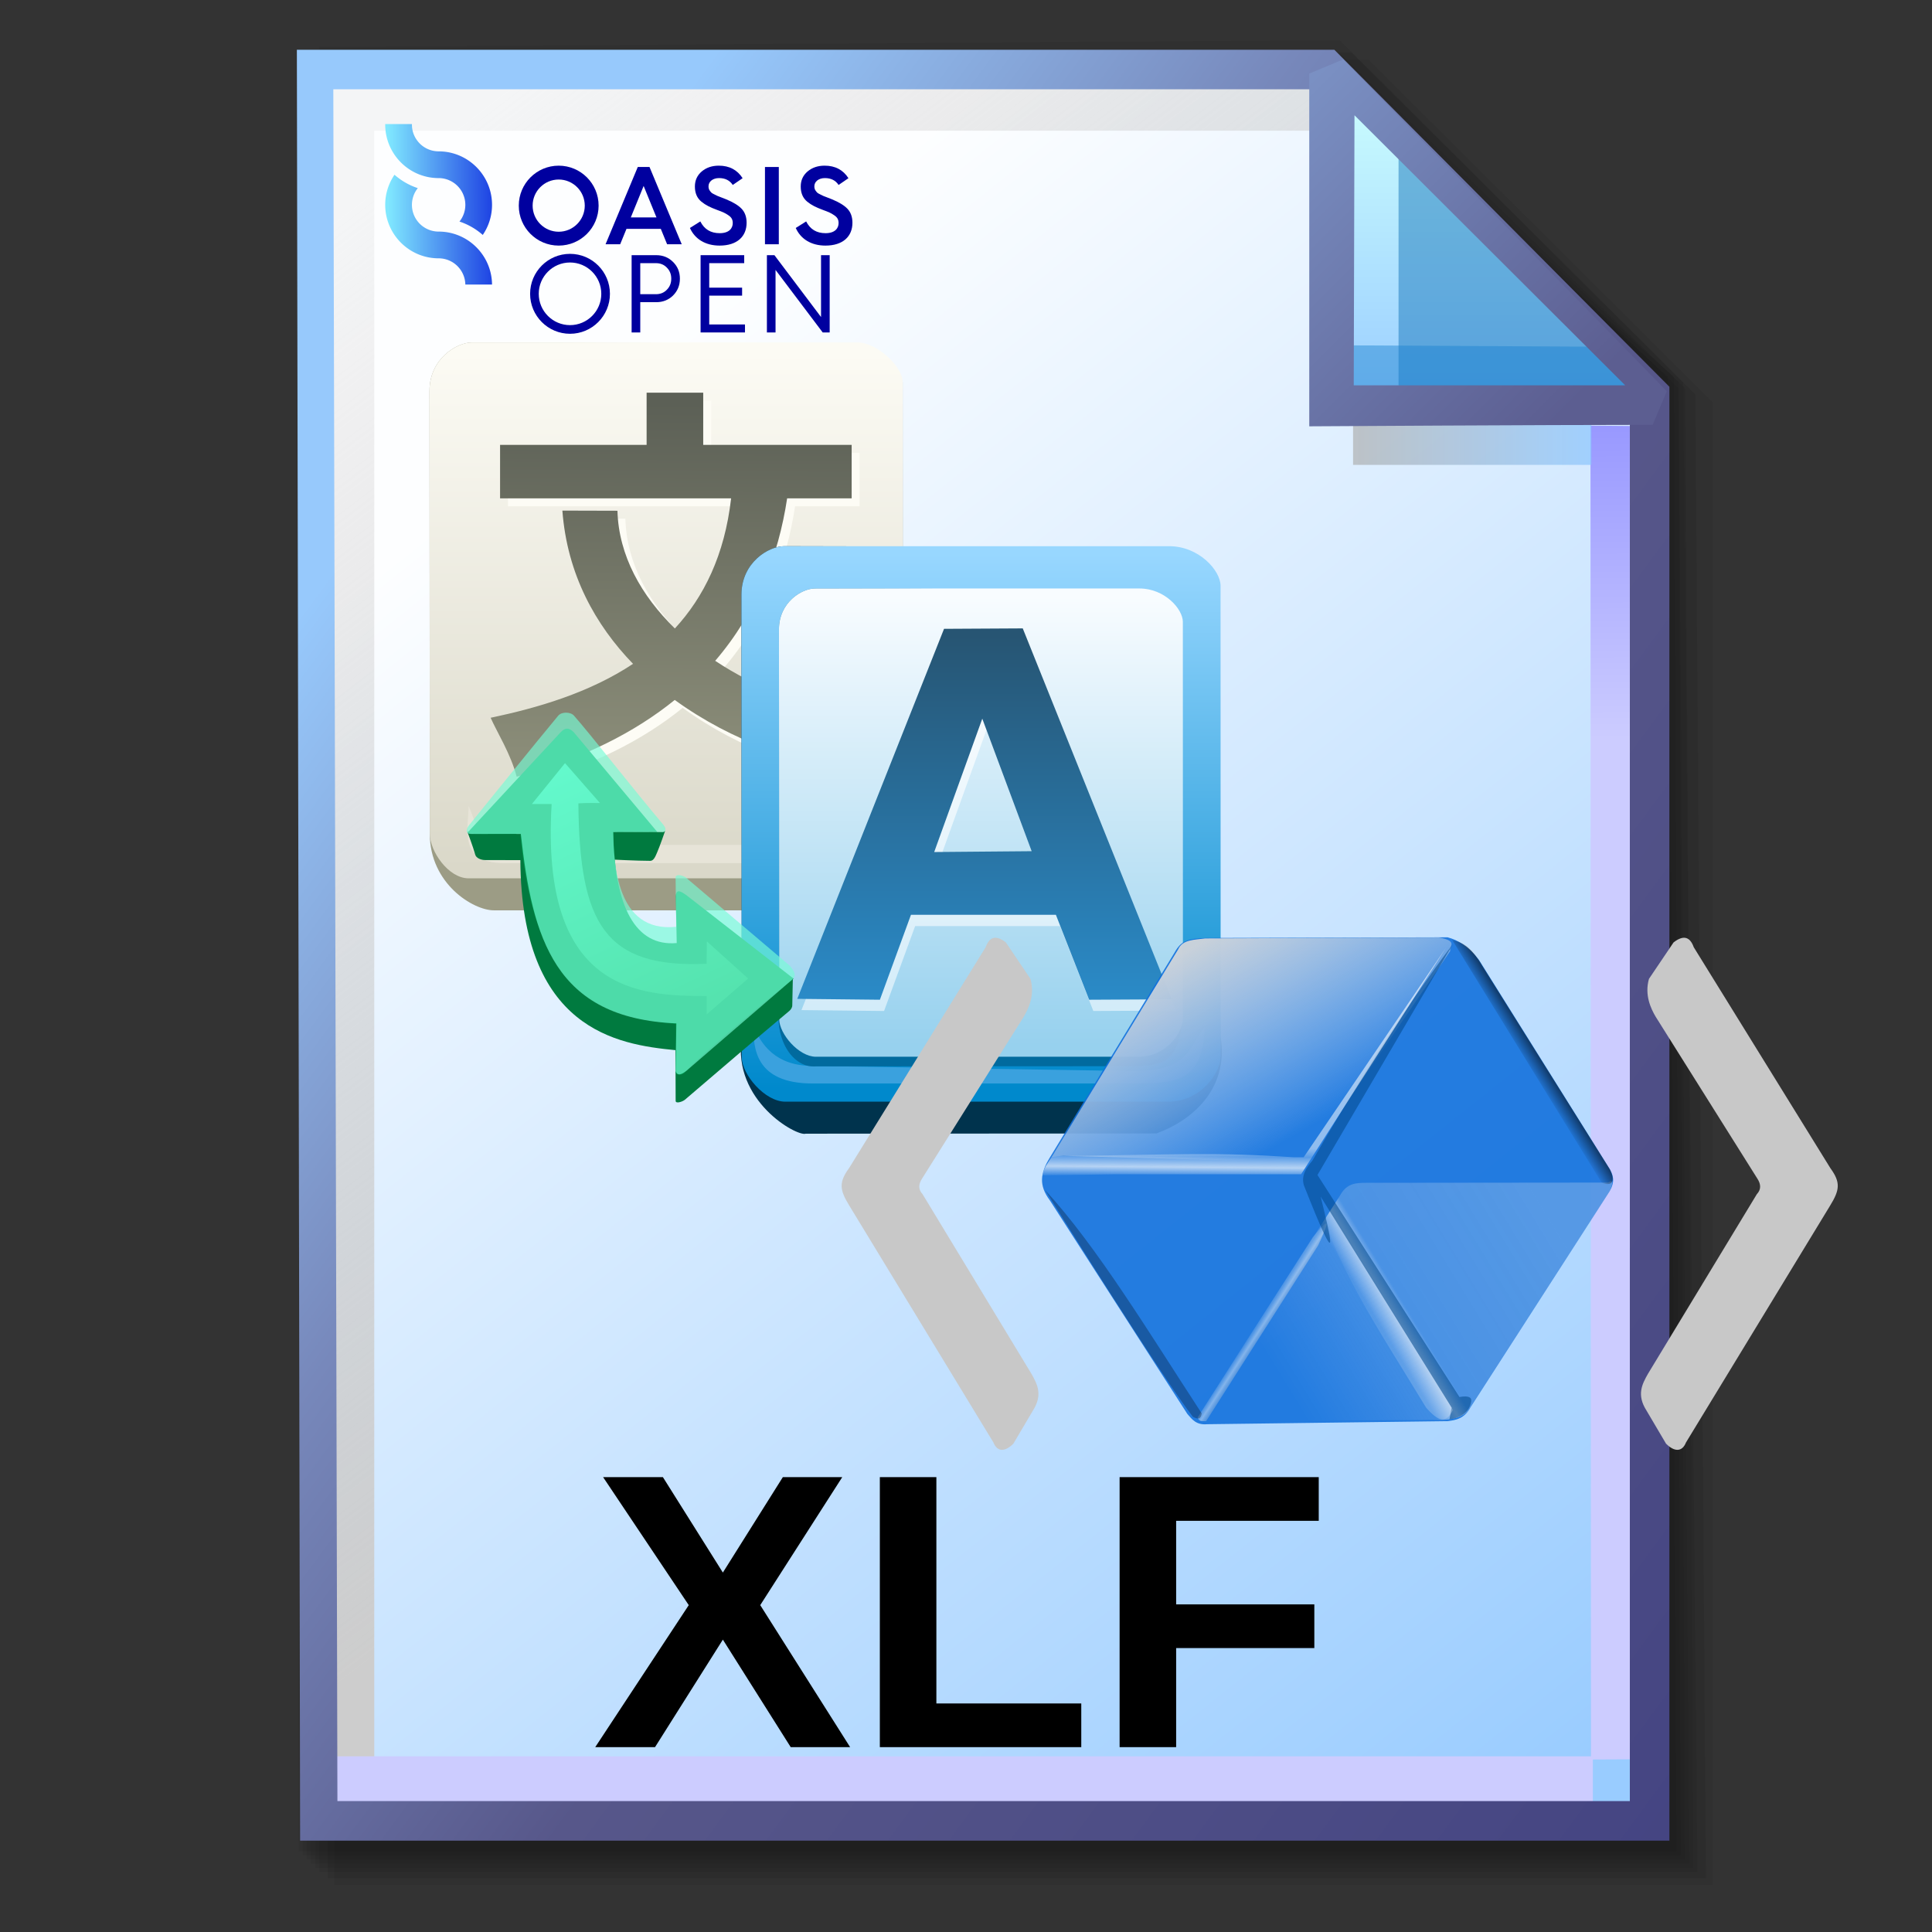 <?xml version="1.0" encoding="UTF-8" standalone="no"?>
<!-- Created with Inkscape (http://www.inkscape.org/) -->

<svg
   width="256mm"
   height="256mm"
   viewBox="0 0 256 256"
   version="1.1"
   id="svg1"
   inkscape:version="1.3.2 (091e20ef0f, 2023-11-25)"
   xml:space="preserve"
   sodipodi:docname="application-x-xliff.svg"
   xmlns:inkscape="http://www.inkscape.org/namespaces/inkscape"
   xmlns:sodipodi="http://sodipodi.sourceforge.net/DTD/sodipodi-0.dtd"
   xmlns:xlink="http://www.w3.org/1999/xlink"
   xmlns="http://www.w3.org/2000/svg"
   xmlns:svg="http://www.w3.org/2000/svg"
   xmlns:rdf="http://www.w3.org/1999/02/22-rdf-syntax-ns#"
   xmlns:cc="http://creativecommons.org/ns#"
   xmlns:dc="http://purl.org/dc/elements/1.1/"><rect x="0" y="0" width="256" height="256" fill="#333333" stroke="none"/><defs
     id="defs1"><linearGradient
       id="linearGradient26"
       inkscape:collect="always"><stop
         style="stop-color:#7b91c4;stop-opacity:1;"
         offset="0"
         id="stop26" /><stop
         style="stop-color:#5c5e91;stop-opacity:1"
         offset="1"
         id="stop27" /></linearGradient><linearGradient
       id="linearGradient24"
       inkscape:collect="always"><stop
         style="stop-color:#c7fafe;stop-opacity:1;"
         offset="0"
         id="stop24" /><stop
         style="stop-color:#9acdff;stop-opacity:1"
         offset="1"
         id="stop25" /></linearGradient><linearGradient
       id="linearGradient22"
       inkscape:collect="always"><stop
         style="stop-color:#adaeae;stop-opacity:0.825;"
         offset="0"
         id="stop22" /><stop
         style="stop-color:#8ac5fe;stop-opacity:0.836;"
         offset="1"
         id="stop23" /></linearGradient><linearGradient
       id="linearGradient18"
       inkscape:collect="always"><stop
         style="stop-color:#9797ff;stop-opacity:1;"
         offset="0"
         id="stop18" /><stop
         style="stop-color:#ccccff;stop-opacity:1;"
         offset="0.3"
         id="stop20" /><stop
         style="stop-color:#ccccff;stop-opacity:1;"
         offset="1"
         id="stop19" /></linearGradient><linearGradient
       id="linearGradient16"
       inkscape:collect="always"><stop
         style="stop-color:#cdcdcd;stop-opacity:0.175;"
         offset="0"
         id="stop16" /><stop
         style="stop-color:#cdcdcd;stop-opacity:1;"
         offset="1"
         id="stop17" /></linearGradient><linearGradient
       id="linearGradient12"
       inkscape:collect="always"><stop
         style="stop-color:#fdfeff;stop-opacity:1;"
         offset="0"
         id="stop13" /><stop
         style="stop-color:#99ccff;stop-opacity:1;"
         offset="1"
         id="stop14" /></linearGradient><linearGradient
       id="linearGradient9"
       inkscape:collect="always"><stop
         style="stop-color:#97c9fc;stop-opacity:1;"
         offset="0"
         id="stop9" /><stop
         style="stop-color:#7788bb;stop-opacity:1"
         offset="0.25"
         id="stop12" /><stop
         style="stop-color:#57578a;stop-opacity:1"
         offset="0.5"
         id="stop11" /><stop
         style="stop-color:#444482;stop-opacity:1;"
         offset="1"
         id="stop10" /></linearGradient><linearGradient
       inkscape:collect="always"
       xlink:href="#linearGradient9"
       id="linearGradient10"
       x1="31.622"
       y1="100.24"
       x2="221.195"
       y2="240.29"
       gradientUnits="userSpaceOnUse" /><linearGradient
       inkscape:collect="always"
       xlink:href="#linearGradient12"
       id="linearGradient14"
       x1="73.583"
       y1="62.021"
       x2="207.03"
       y2="229.599"
       gradientUnits="userSpaceOnUse" /><linearGradient
       inkscape:collect="always"
       xlink:href="#linearGradient16"
       id="linearGradient17"
       x1="57.531"
       y1="26.421"
       x2="147.132"
       y2="144.341"
       gradientUnits="userSpaceOnUse" /><linearGradient
       inkscape:collect="always"
       xlink:href="#linearGradient18"
       id="linearGradient19"
       x1="209.825"
       y1="58.536"
       x2="210.583"
       y2="194.577"
       gradientUnits="userSpaceOnUse" /><linearGradient
       inkscape:collect="always"
       xlink:href="#linearGradient22"
       id="linearGradient23"
       x1="177.192"
       y1="58.991"
       x2="207.32"
       y2="58.991"
       gradientUnits="userSpaceOnUse" /><linearGradient
       inkscape:collect="always"
       xlink:href="#linearGradient24"
       id="linearGradient25"
       x1="176.32"
       y1="20.127"
       x2="176.32"
       y2="56.696"
       gradientUnits="userSpaceOnUse" /><linearGradient
       inkscape:collect="always"
       xlink:href="#linearGradient26"
       id="linearGradient27"
       x1="172.597"
       y1="13.512"
       x2="210.544"
       y2="51.286"
       gradientUnits="userSpaceOnUse" /><linearGradient
       id="b"
       x1="1.058"
       x2="36.68"
       y1="36.454"
       y2="36.244"
       gradientTransform="matrix(2.066,0,0,2.123,10,11.37)"
       gradientUnits="userSpaceOnUse"><stop
         stop-color="#80E8FF"
         offset="0"
         id="stop1" /><stop
         stop-color="#2148E4"
         offset="1"
         id="stop2-7" /></linearGradient><linearGradient
       inkscape:collect="always"
       xlink:href="#linearGradient2-2"
       id="linearGradient3-3"
       x1="131.63"
       y1="26.433"
       x2="131.63"
       y2="95.456"
       gradientUnits="userSpaceOnUse" /><linearGradient
       id="linearGradient2-2"
       inkscape:collect="always"><stop
         style="stop-color:#fcfbf4;stop-opacity:1;"
         offset="0"
         id="stop2-9" /><stop
         style="stop-color:#dad8c9;stop-opacity:1;"
         offset="1"
         id="stop3-6" /></linearGradient><linearGradient
       inkscape:collect="always"
       xlink:href="#linearGradient5"
       id="linearGradient6"
       x1="133.734"
       y1="33.291"
       x2="133.399"
       y2="79.829"
       gradientUnits="userSpaceOnUse" /><linearGradient
       id="linearGradient5"
       inkscape:collect="always"><stop
         style="stop-color:#5c6056;stop-opacity:1;"
         offset="0"
         id="stop5" /><stop
         style="stop-color:#8a8c78;stop-opacity:1;"
         offset="1"
         id="stop6" /></linearGradient><linearGradient
       inkscape:collect="always"
       xlink:href="#linearGradient8-2"
       id="linearGradient9-5"
       x1="132.785"
       y1="97.587"
       x2="132.785"
       y2="26.184"
       gradientUnits="userSpaceOnUse" /><linearGradient
       id="linearGradient8-2"
       inkscape:collect="always"><stop
         style="stop-color:#0089cc;stop-opacity:1;"
         offset="0"
         id="stop8-6" /><stop
         style="stop-color:#98d7ff;stop-opacity:1;"
         offset="1"
         id="stop9-5" /></linearGradient><linearGradient
       inkscape:collect="always"
       xlink:href="#linearGradient12-7"
       id="linearGradient13"
       x1="132.965"
       y1="97.447"
       x2="132.965"
       y2="26.432"
       gradientUnits="userSpaceOnUse" /><linearGradient
       id="linearGradient12-7"
       inkscape:collect="always"><stop
         style="stop-color:#97d1ee;stop-opacity:1;"
         offset="0"
         id="stop12-8" /><stop
         style="stop-color:#f8fcff;stop-opacity:1;"
         offset="1"
         id="stop13-76" /></linearGradient><linearGradient
       inkscape:collect="always"
       xlink:href="#linearGradient16-3"
       id="linearGradient17-4"
       x1="184.081"
       y1="112.474"
       x2="184.081"
       y2="64.122"
       gradientUnits="userSpaceOnUse"
       gradientTransform="translate(0.559,1.504)" /><linearGradient
       id="linearGradient16-3"
       inkscape:collect="always"><stop
         style="stop-color:#d3ecf9;stop-opacity:1;"
         offset="0"
         id="stop16-0" /><stop
         style="stop-color:#ffffff;stop-opacity:1;"
         offset="1"
         id="stop17-3" /></linearGradient><linearGradient
       inkscape:collect="always"
       xlink:href="#linearGradient14-0"
       id="linearGradient15"
       x1="183.795"
       y1="64.346"
       x2="183.795"
       y2="112.481"
       gradientUnits="userSpaceOnUse" /><linearGradient
       id="linearGradient14-0"
       inkscape:collect="always"><stop
         style="stop-color:#275573;stop-opacity:1;"
         offset="0"
         id="stop14-9" /><stop
         style="stop-color:#2a8ac7;stop-opacity:1;"
         offset="1"
         id="stop15" /></linearGradient><linearGradient
       inkscape:collect="always"
       xlink:href="#linearGradient23-5"
       id="linearGradient24-2"
       x1="117.868"
       y1="81.403"
       x2="133.567"
       y2="114.608"
       gradientUnits="userSpaceOnUse" /><linearGradient
       id="linearGradient23-5"
       inkscape:collect="always"><stop
         style="stop-color:#41f4bb;stop-opacity:1;"
         offset="0"
         id="stop23-4" /><stop
         style="stop-color:#17b565;stop-opacity:1;"
         offset="1"
         id="stop24-0" /></linearGradient><linearGradient
       inkscape:collect="always"
       xlink:href="#linearGradient30"
       id="linearGradient31"
       x1="134.069"
       y1="176.181"
       x2="141.419"
       y2="189.143"
       gradientUnits="userSpaceOnUse" /><linearGradient
       id="linearGradient30"
       inkscape:collect="always"><stop
         style="stop-color:#d8d9da;stop-opacity:0.921;"
         offset="0"
         id="stop30" /><stop
         style="stop-color:#fafbfc;stop-opacity:0;"
         offset="1"
         id="stop31" /></linearGradient><linearGradient
       inkscape:collect="always"
       xlink:href="#linearGradient32"
       id="linearGradient33"
       x1="158.672"
       y1="194.827"
       x2="140.06"
       y2="206.172"
       gradientUnits="userSpaceOnUse" /><linearGradient
       id="linearGradient32"
       inkscape:collect="always"><stop
         style="stop-color:#f3f3f3;stop-opacity:0.25;"
         offset="0"
         id="stop32" /><stop
         style="stop-color:#f6f6f6;stop-opacity:0.19;"
         offset="0.544"
         id="stop13-7" /><stop
         style="stop-color:#f9f9f9;stop-opacity:0.633;"
         offset="0.584"
         id="stop6-0" /><stop
         style="stop-color:#fcfcfc;stop-opacity:0.142;"
         offset="0.644"
         id="stop7" /><stop
         style="stop-color:#ffffff;stop-opacity:0;"
         offset="1"
         id="stop33" /></linearGradient><linearGradient
       inkscape:collect="always"
       xlink:href="#linearGradient17-8"
       id="linearGradient18-5"
       x1="134.276"
       y1="202.329"
       x2="138.632"
       y2="205.164"
       gradientUnits="userSpaceOnUse" /><linearGradient
       id="linearGradient17-8"
       inkscape:collect="always"><stop
         style="stop-color:#d7dadd;stop-opacity:0;"
         offset="0"
         id="stop17-6" /><stop
         style="stop-color:#f1f5f8;stop-opacity:0.18;"
         offset="0.69"
         id="stop19-9" /><stop
         style="stop-color:#f4f7f9;stop-opacity:0.463;"
         offset="0.75"
         id="stop20-4" /><stop
         style="stop-color:#d7dadd;stop-opacity:0.308;"
         offset="0.804"
         id="stop21" /><stop
         style="stop-color:#d7dadd;stop-opacity:0;"
         offset="1"
         id="stop18-6" /></linearGradient><linearGradient
       inkscape:collect="always"
       xlink:href="#linearGradient34"
       id="linearGradient35"
       x1="158.379"
       y1="184.715"
       x2="157.529"
       y2="185.249"
       gradientUnits="userSpaceOnUse" /><linearGradient
       id="linearGradient34"
       inkscape:collect="always"><stop
         style="stop-color:#000000;stop-opacity:0.493;"
         offset="0"
         id="stop34" /><stop
         style="stop-color:#000000;stop-opacity:0;"
         offset="1"
         id="stop35" /></linearGradient><linearGradient
       inkscape:collect="always"
       xlink:href="#linearGradient1"
       id="linearGradient2-24"
       x1="140.154"
       y1="175.437"
       x2="140.023"
       y2="192.343"
       gradientUnits="userSpaceOnUse" /><linearGradient
       id="linearGradient1"
       inkscape:collect="always"><stop
         style="stop-color:#fdfdfd;stop-opacity:0.703;"
         offset="0"
         id="stop1-7" /><stop
         style="stop-color:#fdfdfd;stop-opacity:0.498;"
         offset="0.877"
         id="stop3-9" /><stop
         style="stop-color:#fdfdfd;stop-opacity:0.247;"
         offset="0.913"
         id="stop4" /><stop
         style="stop-color:#fdfdfd;stop-opacity:0.67;"
         offset="0.957"
         id="stop5-3" /><stop
         style="stop-color:#fdfdfd;stop-opacity:0;"
         offset="1"
         id="stop2-92" /></linearGradient><linearGradient
       inkscape:collect="always"
       xlink:href="#linearGradient27-9"
       id="linearGradient29"
       x1="151.657"
       y1="208.678"
       x2="143.041"
       y2="194.006"
       gradientUnits="userSpaceOnUse" /><linearGradient
       id="linearGradient27-9"
       inkscape:collect="always"><stop
         style="stop-color:#fafbfc;stop-opacity:0.93;"
         offset="0"
         id="stop28" /><stop
         style="stop-color:#fafbfc;stop-opacity:0;"
         offset="1"
         id="stop29" /></linearGradient></defs><sodipodi:namedview
     id="base"
     pagecolor="#ffffff"
     bordercolor="#000000"
     borderopacity="0.3"
     inkscape:pageopacity="0.0"
     inkscape:pageshadow="2"
     inkscape:zoom="0.98994949"
     inkscape:cx="505.07627"
     inkscape:cy="476.792"
     inkscape:document-units="mm"
     inkscape:showpageshadow="2"
     inkscape:pagecheckerboard="0"
     inkscape:deskcolor="#d1d1d1"
     inkscape:current-layer="g28"
     showguides="true" /><g
     id="g28"
     transform="matrix(1.048,0,0,1.048,-6.407,-6.138)"><g
       id="g7"
       inkscape:label="shadow"
       style="display:inline"><path
         id="rect1"
         style="fill:#000000;fill-opacity:0.06;stroke-width:3.728;stroke-linecap:square"
         d="M 48.381,13.418 H 179.161 l 43.467,43.278 V 244.173 H 48.381 Z"
         sodipodi:nodetypes="cccccc" /><path
         id="path1"
         style="fill:#000000;fill-opacity:0.075;stroke-width:3.728;stroke-linecap:square"
         d="m 47.563,12.6 129.443,-0.134 43.467,43.278 1.336,187.61 H 47.563 Z"
         sodipodi:nodetypes="cccccc" /><path
         id="path2"
         style="fill:#000000;fill-opacity:0.06;stroke-width:3.728;stroke-linecap:square"
         d="m 46.494,11.793 128.976,-0.869 43.467,43.278 1.804,188.345 H 46.494 Z"
         sodipodi:nodetypes="cccccc" /><path
         id="path3"
         style="fill:#000000;fill-opacity:0.06;stroke-width:3.728;stroke-linecap:square"
         d="m 45.965,12.333 129.778,0.468 43.467,42.209 1.002,187.008 H 45.965 Z"
         sodipodi:nodetypes="cccccc" /><path
         id="path4"
         style="fill:#000000;fill-opacity:0.06;stroke-width:3.728;stroke-linecap:square"
         d="m 45.436,12.338 129.443,0.935 43.467,41.675 1.336,186.541 H 45.436 Z"
         sodipodi:nodetypes="cccccc" /><path
         id="path5"
         style="fill:#000000;fill-opacity:0.06;stroke-width:3.728;stroke-linecap:square"
         d="M 44.906,12.745 174.884,13.413 218.352,54.152 219.153,240.96 H 44.906 Z"
         sodipodi:nodetypes="cccccc" /><path
         id="path6"
         style="fill:#000000;fill-opacity:0.06;stroke-width:3.728;stroke-linecap:square"
         d="m 44.377,15.022 129.911,0.535 43.467,37.933 0.869,186.942 H 44.377 Z"
         sodipodi:nodetypes="cccccc" /><path
         id="path7"
         style="fill:#000000;fill-opacity:0.06;stroke-width:3.728;stroke-linecap:square"
         d="m 43.848,13.424 129.711,1.069 43.467,39.002 1.069,186.407 H 43.848 Z"
         sodipodi:nodetypes="cccccc" /></g><g
       id="g14"
       style="display:inline"><path
         style="color:#000000;fill:url(#linearGradient14);stroke-linecap:square;-inkscape-stroke:none"
         d="M 46.154,14.648 H 173.783 l 40.903,41.14 V 236.079 H 46.555 Z"
         id="path15"
         inkscape:label="headbgground" /><path
         id="rect16"
         style="display:inline;fill:url(#linearGradient17);fill-opacity:1;stroke-width:5;stroke-linecap:square"
         d="M 45.436,14.165 H 176.703 l 0.204,8.221 H 53.434 V 235.98 h -7.998 z"
         sodipodi:nodetypes="ccccccc" /><path
         id="rect17"
         style="fill:url(#linearGradient19);stroke-width:5;stroke-linecap:square"
         d="M 47.058,227.92 H 207.275 l -0.067,-168.246 7.317,0.067 0.067,168.547 -7.083,0.033 v 7.348 H 47.058 Z"
         sodipodi:nodetypes="ccccccccc" /><path
         style="color:#000000;fill:url(#linearGradient10);stroke-linecap:square;-inkscape-stroke:none"
         d="M 43.648,12.148 44.059,238.58 H 217.186 V 54.758 L 174.822,12.148 Z m 4.609,5 H 172.744 l 39.441,39.672 V 233.58 H 48.775 Z"
         id="path16"
         inkscape:label="headframe"
         sodipodi:nodetypes="cccccccccccc" /></g><g
       id="g8"
       transform="matrix(0.983,0,0,0.983,15.309,0.402)"><g
         id="g24"
         transform="matrix(0.963,0,0,0.963,-50.441,25.397)"
         style="clip-rule:nonzero;display:inline;fill:#000000;fill-rule:nonzero;stroke:none;stroke-width:0;stroke-miterlimit:4"><g
           id="g2-2"
           style="display:inline;stroke:none"><path
             id="rect2"
             style="display:inline;fill:#9c9c85;fill-opacity:1;fill-rule:evenodd;stroke:none;stroke-width:2.2;stroke-linecap:round;stroke-linejoin:round;stroke-miterlimit:2.1"
             d="m 100.03,31.601 c 0,-4.287 3.625,-6.475 5.702,-6.475 15.055,0 35.196,0.178 51.44,0.178 2.48,0.911 4.945,2.713 6.059,5.108 l 0.042,60.224 c 0,5.488 -5.879,10.343 -10.168,10.343 h -44.488 c -2.709,0 -8.545,-3.513 -8.545,-10.224 z"
             sodipodi:nodetypes="ccccccccc" /><path
             id="path1-7"
             style="display:inline;fill:url(#linearGradient3-3);fill-rule:evenodd;stroke:none;stroke-width:2.2;stroke-linecap:round;stroke-linejoin:round;stroke-miterlimit:2.1"
             d="m 100.03,31.601 c 0,-4.287 3.625,-6.475 5.702,-6.475 15.055,0 35.196,0 51.44,0 2.659,0 6.059,3.247 6.059,5.287 l 0.042,60.224 c 0,1.687 -1.931,6.066 -6.22,6.066 h -51.797 c -2.709,0 -5.185,-3.632 -5.185,-5.947 z"
             sodipodi:nodetypes="ccccccccc" /><path
             id="rect6-9"
             style="fill:#e7e4d8;fill-rule:evenodd;stroke:none;stroke-width:1.766;stroke-linecap:round;stroke-linejoin:round;stroke-miterlimit:2.1"
             d="m 109.962,92.237 h 42.506 c 3.878,-0.34 4.344,-1.723 6.216,-5.082 0,3.658 -0.818,7.518 -6.216,7.518 h -42.506 c -6.227,0 -4.704,-4.89 -4.704,-7.644 1.064,2.499 1.475,5.208 4.704,5.208 z"
             sodipodi:nodetypes="ccccccc" /><path
             id="rect3"
             style="display:inline;fill:#fdfcf5;fill-opacity:1;fill-rule:evenodd;stroke:none;stroke-width:2.2;stroke-linecap:round;stroke-linejoin:round;stroke-miterlimit:2.1"
             d="m 130.089,32.896 v 6.972 h -19.573 v 7.14 h 30.858 c -0.861,7.588 -3.653,13.196 -7.508,17.38 -4.475,-4.356 -7.511,-9.736 -7.673,-15.722 l -7.355,-0.02 c 0.636,8.519 4.419,15.282 9.437,20.468 -5.872,3.895 -12.822,5.903 -19.019,7.203 0.864,1.957 2.698,4.846 3.475,7.87 8.907,-2.409 15.813,-5.958 21.116,-10.251 7.761,5.647 16.621,8.418 21.652,8.736 0.122,-2.181 0.186,-3.77 1.574,-7.217 -5.896,-0.696 -12.347,-3.1 -17.824,-6.745 5.552,-6.468 8.445,-14.019 9.609,-21.703 h 8.617 v -7.14 h -19.825 v -6.972 z" /><path
             id="path6-0"
             style="display:inline;fill:url(#linearGradient6);fill-rule:evenodd;stroke:none;stroke-width:2.2;stroke-linecap:round;stroke-linejoin:round;stroke-miterlimit:2.1"
             d="m 129.03,31.838 v 6.972 H 109.457 v 7.14 h 30.858 c -0.861,7.588 -3.653,13.196 -7.508,17.38 -4.475,-4.356 -7.511,-9.736 -7.673,-15.722 l -7.355,-0.02 c 0.636,8.519 4.419,15.282 9.437,20.468 -5.872,3.895 -12.822,5.903 -19.019,7.203 0.864,1.957 2.698,4.846 3.475,7.87 8.907,-2.409 15.813,-5.958 21.116,-10.251 7.761,5.647 16.621,8.418 21.652,8.736 0.122,-2.181 0.186,-3.77 1.574,-7.217 -5.896,-0.696 -12.347,-3.1 -17.824,-6.745 5.552,-6.468 8.445,-14.019 9.609,-21.703 h 8.617 v -7.14 H 136.591 V 31.838 Z" /></g><g
           id="g8-6"
           transform="translate(41.666,27.217)"
           style="display:inline;stroke:none"><path
             id="path7-0"
             style="display:inline;fill:#00334d;fill-opacity:1;fill-rule:evenodd;stroke:none;stroke-width:2.2;stroke-linecap:round;stroke-linejoin:round;stroke-miterlimit:2.1"
             d="m 100.03,31.601 c 0,-4.287 3.625,-6.475 5.702,-6.475 15.055,0 35.196,0.178 51.44,0.178 2.48,0.911 4.945,2.713 6.059,5.108 l 0.798,60.224 c 1.158,7.241 -4.134,11.323 -8.572,12.927 l -46.841,0.03 c -1.14,0.424 -9.822,-4.374 -8.545,-12.838 z"
             sodipodi:nodetypes="ccccccccc" /><path
             id="path8-4"
             style="display:inline;fill:url(#linearGradient9-5);fill-rule:evenodd;stroke:none;stroke-width:2.2;stroke-linecap:round;stroke-linejoin:round;stroke-miterlimit:2.1"
             d="m 100.03,31.601 c 0,-4.287 3.625,-6.475 5.702,-6.475 h 51.44 c 3.959,0 6.85,3.247 6.85,5.287 l 0.012,62.838 c 0,2.251 -2.692,6.066 -6.981,6.066 h -51.173 c -2.709,0 -5.809,-3.632 -5.809,-5.947 z"
             sodipodi:nodetypes="ccccccccc" /><path
             id="path9-1"
             style="display:inline;fill:#3aa1de;fill-opacity:1;fill-rule:evenodd;stroke:none;stroke-width:1.766;stroke-linecap:round;stroke-linejoin:round;stroke-miterlimit:2.1"
             d="m 151.212,121.758 42.506,0.683 c 7.465,0 7.313,-2.376 9.829,-5.854 -0.166,7.49 -4.091,7.518 -9.829,7.518 h -42.506 c -7.801,0 -7.912,-4.89 -7.912,-7.644 1.064,2.499 2.99,5.297 7.912,5.297 z"
             sodipodi:nodetypes="ccccccc"
             transform="translate(-41.666,-27.217)" /><g
             id="g12"
             transform="matrix(0.843,0,0,0.843,20.715,9.592)"
             style="display:inline;stroke:none"><path
               id="path10"
               style="display:inline;fill:#016a9e;fill-opacity:1;fill-rule:evenodd;stroke:none;stroke-width:2.2;stroke-linecap:round;stroke-linejoin:round;stroke-miterlimit:2.1"
               d="m 100.03,31.601 c 0,-4.287 3.625,-6.475 5.702,-6.475 15.055,0 35.196,0.178 51.44,0.178 2.48,0.911 4.945,2.713 6.059,5.108 l 0.798,60.224 c -0.11,9.284 -2.302,10.196 -8.572,10.179 l -50.081,0.03 c -2.714,0 -6.159,-3.459 -5.305,-10.09 z"
               sodipodi:nodetypes="ccccccccc" /><path
               id="path11"
               style="display:inline;fill:url(#linearGradient13);fill-rule:evenodd;stroke:none;stroke-width:2.2;stroke-linecap:round;stroke-linejoin:round;stroke-miterlimit:2.1"
               d="m 100.03,31.601 c 0,-4.287 3.625,-6.475 5.702,-6.475 h 51.44 c 3.959,0 6.85,3.247 6.85,5.287 l 0.012,62.838 c 0,2.251 -2.692,6.066 -6.981,6.066 h -51.173 c -2.709,0 -5.809,-3.632 -5.809,-5.947 z"
               sodipodi:nodetypes="ccccccccc" /></g><g
             id="g17"
             style="display:inline;stroke:none"
             transform="translate(-41.666,-27.217)"><path
               id="rect13"
               style="display:inline;fill:url(#linearGradient17-4);fill-rule:evenodd;stroke:none;stroke-width:2.2;stroke-linecap:round;stroke-linejoin:round;stroke-miterlimit:2.1"
               d="m 179.828,64.824 -10.514,0.059 -19.602,49.421 11.034,0.119 4.151,-11.345 h 19.357 l 4.44,11.345 11.033,-0.059 z m -5.405,12.058 6.593,17.702 -13.018,0.112 z"
               sodipodi:nodetypes="ccccccccccccc" /><path
               id="path16-2"
               style="display:inline;fill:url(#linearGradient15);fill-rule:evenodd;stroke:none;stroke-width:2.2;stroke-linecap:round;stroke-linejoin:round;stroke-miterlimit:2.1"
               d="m 179.269,63.32 -10.514,0.059 -19.602,49.421 11.034,0.119 4.151,-11.345 h 19.357 l 4.44,11.345 11.033,-0.059 z M 173.864,75.378 180.457,93.08 167.44,93.192 Z"
               sodipodi:nodetypes="ccccccccccccc" /></g></g><g
           id="g21"
           style="display:inline;stroke:none"><path
             id="rect21"
             style="fill:#007a3f;fill-opacity:1;fill-rule:evenodd;stroke:none;stroke-width:0.49;stroke-linecap:round;stroke-linejoin:round;stroke-miterlimit:2.1"
             d="m 105.089,90.473 0.724,0.284 12.391,0.02 6.496,-0.299 6.483,0.034 c 0.167,-0.019 0.266,-0.048 0.335,-0.189 0,0 -0.719,2.099 -1.101,2.964 -0.189,0.428 -0.425,1.082 -0.893,1.082 -1.8,0 -5.177,-0.179 -5.177,-0.179 -0.175,6.71 2.005,11.323 8.978,11.666 l 15.236,4.19 c 0,0 -0.054,2.469 -0.076,3.641 -0.005,0.283 -0.195,0.561 -0.412,0.743 -4.584,3.83 -9.568,8.125 -13.92,11.838 -0.318,0.272 -1.242,0.58 -1.245,0.161 -0.014,-1.681 -0.024,-6.775 -0.024,-6.775 -7.824,-0.753 -20.575,-2.769 -20.718,-25.38 0,0 -3.068,-0.011 -4.715,-0.011 -0.5,0 -1.183,-0.242 -1.313,-0.725 -0.268,-1 -1.05,-3.066 -1.05,-3.066 h -2e-5 -2e-5 l -2e-5,10e-7 z"
             sodipodi:nodetypes="ccccccsscccssssccssccccc" /><path
             id="rect20-2"
             style="display:inline;fill:#009c53;fill-opacity:1;fill-rule:evenodd;stroke:none;stroke-width:0.49;stroke-linecap:round;stroke-linejoin:round;stroke-miterlimit:2.1"
             d="m 117.531,77.21 c 0.569,-0.605 1.072,-0.7 1.744,-0.049 l 11.182,13.351 -5.862,-6.38e-4 c 0.108,10.031 2.973,15.335 8.457,14.837 l -0.112,-5.828 c -0.111,-1.522 0.547,-1.185 1.435,-0.541 l 14.283,11.12 c -2.581,1.983 -13.046,10.743 -14.491,12.48 -0.46,0.553 -1.392,0.425 -1.241,-0.106 l 0.014,-6.332 c -10.554,-0.949 -18.917,-4.251 -20.761,-25.387 0,0 -4.859,0.055 -6.028,0.019 -1.169,-0.036 -0.988,-0.233 -0.988,-0.233 z"
             sodipodi:nodetypes="ccccccccscccscc" /><path
             id="rect22"
             style="display:inline;fill:url(#linearGradient24-2);fill-rule:evenodd;stroke:none;stroke-width:0.49;stroke-linecap:round;stroke-linejoin:round;stroke-miterlimit:2.1"
             d="m 116.346,86.776 c -0.898,7.92e-4 -2.636,0 -2.636,0 l 4.421,-5.46 4.673,5.334 c 0,0 -1.804,-0.039 -2.888,0.042 0.141,16.037 3.506,22.045 17.126,21.421 l 0.032,-2.993 5.522,4.967 -5.543,4.785 v -2.454 c -8.901,0.017 -22.241,-0.443 -20.707,-25.642 z"
             sodipodi:nodetypes="ccccccccccc"
             inkscape:label="innerarrow" /><path
             id="rect24"
             style="display:inline;fill:#76fbd5;fill-opacity:0.656;fill-rule:evenodd;stroke:none;stroke-width:0.49;stroke-linecap:round;stroke-linejoin:round;stroke-miterlimit:2.1"
             d="m 117.228,74.974 c 0.45,-0.536 1.637,-0.525 2.1,0 2.324,2.634 7.75,9.609 11.898,14.527 0.606,0.718 0.216,0.986 0.034,1.012 -0.974,0.003 -1.1,-0.022 -1.751,-0.009 -1.04,0.022 -4.679,-0.021 -4.941,0.021 0.094,4.021 0.349,13.5 8.411,12.653 l -0.078,-6.667 c 0.063,-0.285 0.595,-0.361 1.339,0.056 l 13.911,11.805 c 1.075,1.221 0.558,1.603 0.291,1.892 l -14.093,12.147 c -0.649,0.494 -1.208,0.73 -1.444,0.045 l 0.097,-6.379 C 116.725,115.415 113.776,104.715 112.23,90.767 l -6.659,0.009 c -0.61,0.038 -0.77,-0.524 -0.265,-1.156 0,0 9.687,-11.985 11.922,-14.646 z"
             sodipodi:nodetypes="ssscsccccccccccccss"
             inkscape:label="glassover" /></g></g><g
         id="g36"
         transform="matrix(0.176,0,0,0.176,38.433,19.508)"
         style="clip-rule:nonzero;display:inline;fill:#00009f;fill-rule:nonzero;stroke:none;stroke-width:0;stroke-miterlimit:4"><path
           d="m 10,70.39 c 0,18.18 12.46,33.503 29.275,37.852 3.12,0.806 6.391,1.236 9.758,1.236 a 19.477,19.477 0 0 1 15.228,7.333 19.496,19.496 0 0 1 4.289,11.821 h 19.516 A 38.901,38.901 0 0 0 81.287,107.028 39.249,39.249 0 0 0 74.827,99.707 38.842,38.842 0 0 0 49.033,89.934 19.403,19.403 0 0 1 39.275,87.31 19.565,19.565 0 0 1 29.517,70.39 19.475,19.475 0 0 1 33.806,58.178 48.749,48.749 0 0 1 16.78,48.395 38.901,38.901 0 0 0 10,70.391 m 0.004,-59.025 C 10,11.496 10,11.628 10,11.757 c 0,8.15 2.507,15.726 6.785,21.994 a 39.238,39.238 0 0 0 6.46,7.323 38.842,38.842 0 0 0 25.79,9.771 c 3.551,0 6.885,0.959 9.758,2.624 a 19.565,19.565 0 0 1 9.758,16.92 19.475,19.475 0 0 1 -4.291,12.212 48.73,48.73 0 0 1 17.025,9.783 38.901,38.901 0 0 0 6.785,-21.994 c 0,-18.18 -12.462,-33.505 -29.277,-37.854 a 38.997,38.997 0 0 0 -9.758,-1.236 19.477,19.477 0 0 1 -15.228,-7.333 19.475,19.475 0 0 1 -4.291,-12.21 c 0,-0.13 0,-0.262 0.008,-0.392 z"
           fill="url(#b)"
           id="path2-4"
           style="fill:url(#b);stroke:none" /><g
           id="g37"
           style="stroke:none"><g
             id="g49"
             transform="translate(-255.191,64.442)"
             style="stroke:none"><path
               d="m 544.133,99.202 v -56.47 h 5.499 l 34.062,45.21 v -45.21 h 6.311 v 56.47 h -5.097 l -34.468,-45.694 v 45.694 z"
               id="path48"
               style="stroke:none" /><path
               d="m 495.671,99.202 v -56.47 h 31.876 v 5.834 h -25.566 v 17.904 h 24.029 v 5.834 h -24.029 v 21.066 h 26.134 v 5.832 z"
               id="path47"
               style="stroke:none" /><path
               id="path46"
               d="M 445.266,42.731 V 99.203 l 6.313,-0.003 V 77.083 h 11.728 c 4.775,0 8.902,-1.619 12.219,-4.861 3.317,-3.321 5.018,-7.375 5.018,-12.317 0,-4.941 -1.701,-8.991 -5.018,-12.233 -3.317,-3.321 -7.445,-4.942 -12.219,-4.942 z m 6.313,5.836 h 11.487 c 3.154,0 5.825,1.051 7.927,3.238 2.186,2.188 3.238,4.864 3.238,8.104 0,3.241 -1.051,5.915 -3.238,8.101 -2.102,2.188 -4.772,3.24 -7.927,3.24 H 451.579 Z"
               style="stroke:none" /><path
               id="path43"
               d="m 400.245,41.761 c -16.107,0 -29.167,13.077 -29.167,29.206 0,16.13 13.059,29.206 29.167,29.206 16.109,0 29.17,-13.075 29.17,-29.206 0,-16.128 -13.06,-29.206 -29.17,-29.206 z m 0,6.318 c 12.604,0 22.857,10.267 22.857,22.888 0,12.619 -10.253,22.888 -22.857,22.888 -12.602,0 -22.854,-10.269 -22.854,-22.888 0,-12.621 10.252,-22.888 22.854,-22.888 z"
               style="stroke:none" /></g><g
             id="g48"
             style="stroke:none"><path
               d="m 317.624,82.512 c 2.911,5.752 7.606,8.588 14.158,8.588 7.04,0 9.549,-3.727 9.549,-7.371 0,-2.513 -0.892,-4.215 -3.237,-5.754 -2.345,-1.621 -4.046,-2.349 -8.253,-3.889 -5.179,-1.943 -8.171,-3.403 -11.408,-5.995 -3.235,-2.674 -4.772,-6.32 -4.772,-11.098 0,-4.538 1.698,-8.184 5.015,-11.019 3.399,-2.835 7.524,-4.213 12.46,-4.213 7.685,0 13.513,3.078 17.395,9.155 l -7.201,4.942 c -2.184,-3.321 -5.501,-5.024 -10.03,-5.024 -4.452,0 -7.687,2.513 -7.687,5.995 0,2.349 0.972,3.485 2.345,4.86 0.89,0.649 3.156,1.621 4.209,2.188 l 2.911,1.135 3.319,1.296 c 5.34,2.188 9.14,4.538 11.488,7.049 2.345,2.513 3.56,5.914 3.56,10.127 0,9.966 -6.877,16.69 -19.741,16.69 -10.437,0 -18.124,-4.86 -21.682,-12.88 z"
               id="path42"
               style="stroke:none" /><path
               d="m 287.528,99.202 h 10.114 v -56.47 h -10.114 z"
               id="path41"
               style="stroke:none" /><path
               d="m 240.282,82.512 c 2.911,5.752 7.604,8.588 14.156,8.588 7.04,0 9.549,-3.727 9.549,-7.371 0,-2.513 -0.89,-4.215 -3.235,-5.754 -2.345,-1.621 -4.048,-2.349 -8.253,-3.889 -5.179,-1.943 -8.173,-3.403 -11.408,-5.995 -3.235,-2.674 -4.774,-6.32 -4.774,-11.098 0,-4.538 1.7,-8.184 5.017,-11.019 3.397,-2.835 7.524,-4.213 12.46,-4.213 7.685,0 13.511,3.078 17.395,9.155 l -7.204,4.942 c -2.182,-3.321 -5.499,-5.024 -10.03,-5.024 -4.45,0 -7.685,2.513 -7.685,5.995 0,2.349 0.97,3.485 2.345,4.86 0.89,0.649 3.156,1.621 4.209,2.188 l 2.911,1.135 3.317,1.296 c 5.34,2.188 9.143,4.538 11.49,7.049 2.345,2.513 3.56,5.914 3.56,10.127 0,9.966 -6.879,16.69 -19.743,16.69 -10.437,0 -18.122,-4.86 -21.682,-12.88 z"
               id="path40"
               style="stroke:none" /><path
               id="path39"
               style="clip-rule:nonzero;display:inline;fill:#00009f;fill-rule:nonzero;stroke:none;stroke-width:0;stroke-miterlimit:4"
               d="M 194.575,42.731 171.026,99.203 h 0.003 10.68 l 4.611,-11.263 h 25.083 l 4.611,11.263 h 10.68 L 203.15,42.731 Z m 4.283,13.856 9.385,23.008 h -18.767 z"
               transform="translate(-6.0400873e-6)" /><path
               id="path3-4"
               d="m 136.78,41.761 c -16.107,0 -29.167,13.077 -29.167,29.206 0,16.13 13.059,29.206 29.167,29.206 16.109,0 29.17,-13.075 29.17,-29.206 0,-16.128 -13.06,-29.206 -29.17,-29.206 z m 0,10.125 c 10.506,0 19.056,8.562 19.056,19.081 0,10.523 -8.55,19.081 -19.056,19.081 -10.506,0 -19.05,-8.558 -19.05,-19.081 0,-10.518 8.544,-19.078 19.05,-19.078 z"
               style="stroke:none" /></g></g></g><path
         d="m 92.35,230.273 -8.727,-13.83 -8.727,13.83 h -7.691 l 12.03,-18.267 -11.019,-16.467 h 7.691 l 7.716,12.277 7.716,-12.277 h 7.642 l -10.551,16.467 11.562,18.267 z m 11.463,0 v -34.734 h 7.272 v 29.114 h 18.637 v 5.621 z m 38.112,-29.114 v 10.748 h 17.774 v 5.621 h -17.774 v 12.745 h -7.272 v -34.734 h 25.613 v 5.621 z"
         id="text1"
         style="font-weight:bold;font-size:52.917px;line-height:1.1;font-family:'Liberation Sans';-inkscape-font-specification:'Liberation Sans Bold';letter-spacing:0px;word-spacing:0px;display:inline;stroke-width:0.382;stroke-linecap:round;stroke-linejoin:round;stroke-miterlimit:2.1"
         aria-label="XLF" /><g
         id="g29"
         inkscape:label="XML"
         transform="matrix(1.854,0,0,1.854,-104.265,-199.488)"
         style="display:inline"><g
           id="g16"><path
             id="rect2-0"
             style="fill:#c8c8c8;stroke-width:0.106;stroke-linecap:round;stroke-linejoin:round;stroke-miterlimit:9.6"
             d="m 119.573,176.306 c 0.245,-0.677 0.667,-0.902 1.401,-0.334 l 1.707,2.53 c 0.322,1.136 -0.147,2.075 -0.449,2.599 l -7.063,11.245 c -0.283,0.427 -0.26,0.786 0.024,1.087 l 7.56,12.473 c 0.409,0.725 0.795,1.457 0.095,2.551 l -1.352,2.291 c -0.581,0.581 -1.12,0.584 -1.386,-0.087 l -9.995,-16.425 c -0.662,-1.079 -0.749,-1.602 -0.025,-2.595 z"
             sodipodi:nodetypes="ccccccccccccc" /><path
             id="path10-1"
             style="fill:#c8c8c8;stroke-width:0.106;stroke-linecap:round;stroke-linejoin:round;stroke-miterlimit:9.6"
             d="m 168.698,176.306 c -0.245,-0.677 -0.667,-0.902 -1.401,-0.334 l -1.707,2.53 c -0.322,1.136 0.147,2.075 0.449,2.599 l 7.063,11.245 c 0.283,0.427 0.26,0.786 -0.024,1.087 l -7.56,12.473 c -0.409,0.725 -0.795,1.457 -0.095,2.551 l 1.352,2.291 c 0.581,0.581 1.12,0.584 1.386,-0.087 l 9.995,-16.425 c 0.662,-1.079 0.749,-1.602 0.025,-2.595 z"
             sodipodi:nodetypes="ccccccccccccc" /></g><path
           id="rect16-4"
           style="display:inline;fill:#1170dd;fill-opacity:0.891;stroke-width:0.106;stroke-linecap:round;stroke-linejoin:round;stroke-miterlimit:9.6"
           d="m 134.938,175.664 16.678,-0.047 c 0.724,0.191 1.449,0.615 2.173,1.559 l 9.071,14.505 c 0.234,0.406 0.406,0.856 -1e-5,1.559 l -9.638,14.965 c -0.435,0.811 -1.018,0.91 -1.606,0.98 l -16.678,0.213 c -0.752,0.069 -1.046,-0.335 -1.37,-0.709 l -9.544,-14.824 c -0.785,-1.052 -0.655,-1.889 -2.5e-4,-2.965 l 8.646,-14.21 c 0.486,-0.882 0.963,-0.98 2.268,-1.028 z"
           sodipodi:nodetypes="ccccccccccsccc"
           inkscape:label="colorhead" /><path
           id="rect29"
           style="fill:url(#linearGradient31);stroke-width:0.106;stroke-linecap:round;stroke-linejoin:round;stroke-miterlimit:9.6"
           d="m 134.804,175.696 16.203,-0.067 c 1.38,0.242 0.708,0.613 0.802,0.935 l -9.729,14.256 -1.606,0.384 -15.499,-0.424 -0.803,0.05 8.761,-14.382 c 0.307,-0.694 1.142,-0.649 1.871,-0.752 z"
           sodipodi:nodetypes="cccccccccc" /><path
           id="rect10"
           style="display:inline;fill:url(#linearGradient33);stroke-width:0.106;stroke-linecap:round;stroke-linejoin:round;stroke-miterlimit:9.6"
           d="m 144.175,193.503 c 0.453,-0.82 1.093,-0.852 1.787,-0.852 l 16.805,-0.017 c 0.409,-0.28 0.288,0.115 0.121,0.568 l -9.75,15.121 c -0.338,0.585 -1.256,0.852 -2.632,0.781 l -15.685,0.084 c 0,0 -0.645,-0.044 -0.468,-0.367 z"
           sodipodi:nodetypes="ccccccccc" /><path
           id="rect17-7"
           style="fill:url(#linearGradient18-5);stroke-width:0.106;stroke-linecap:round;stroke-linejoin:round;stroke-miterlimit:9.6"
           d="m 142.261,196.429 c 0.701,-0.828 1.538,-1.9 0.378,0.567 l -7.772,12.19 c -0.234,-0.009 -0.506,0.062 -0.591,-0.26 z"
           sodipodi:nodetypes="ccccc" /><path
           id="rect21-7"
           style="fill:#000000;fill-opacity:0.275;stroke-width:0.106;stroke-linecap:round;stroke-linejoin:round;stroke-miterlimit:9.6"
           d="m 123.693,193.146 c 3.622,3.945 7.245,9.948 10.867,15.497 -0.048,0.443 -0.3,0.412 -0.614,0.236 -2.236,-2.882 -9.528,-14.576 -10.253,-15.733 z"
           sodipodi:nodetypes="cccc" /><path
           id="rect22-8"
           style="fill:#034a8d;fill-opacity:0.564;stroke-width:0.106;stroke-linecap:round;stroke-linejoin:round;stroke-miterlimit:9.6"
           d="m 141.647,192.815 c -0.19,-0.678 0.167,-1.199 0.591,-1.701 2.96,-5.128 6.157,-10.244 9.74,-15.016 l -9.385,16.009 9.851,15.403 c 0.709,-0.12 0.857,0.057 0.813,0.336 -0.145,0.726 -0.705,1.095 -1.51,1.223 l 0.153,-0.821 -9.087,-14.642 c 0.712,2.892 1.427,5.795 -1.165,-0.79 z"
           sodipodi:nodetypes="cccccccccc" /><path
           id="path22"
           style="fill:url(#linearGradient35);stroke-width:0.106;stroke-linecap:round;stroke-linejoin:round;stroke-miterlimit:9.6"
           d="m 151.932,175.794 c 0.583,0.146 1.267,0.369 2.114,1.833 l 8.845,14.112 c 0.555,1.181 -0.283,1.063 -0.597,0.887 z"
           sodipodi:nodetypes="ccccc" /><path
           id="rect23-7"
           style="fill:url(#linearGradient2-24);stroke-width:0.106;stroke-linecap:round;stroke-linejoin:round;stroke-miterlimit:9.6"
           d="m 124.184,190.806 c 9.175,-0.118 11.149,-0.292 16.777,0.072 h 0.673 l 9.886,-14.552 -10.064,15.733 h -4.311 -4.311 -4.311 l -5.002,0.075 c 0.081,-0.551 0.363,-0.833 0.663,-1.329 z"
           sodipodi:nodetypes="cccccccccc" /><path
           id="rect27-5"
           style="fill:url(#linearGradient29);fill-opacity:0.24;stroke-width:0.106;stroke-linecap:round;stroke-linejoin:round;stroke-miterlimit:9.6"
           d="m 142.662,193.406 9.331,15.001 c -0.471,0.975 -1.008,0.818 -1.866,-0.165 -3.131,-5.18 -6.793,-10.555 -7.465,-14.836 z"
           sodipodi:nodetypes="cccc" /></g></g><g
       id="rect23"
       style="display:inline"><rect
         style="display:inline;fill:url(#linearGradient23);fill-opacity:0.834;stroke:none;stroke-width:5;stroke-linecap:square;stroke-dasharray:none;stroke-opacity:1"
         id="rect20"
         width="30.128"
         height="11.286"
         x="177.192"
         y="53.348" /><path
         style="color:#000000;display:inline;fill:url(#linearGradient25);stroke-linecap:square;stroke-linejoin:bevel;-inkscape-stroke:none"
         d="m 174.153,15.119 40.916,41.955 H 174.814 Z"
         id="path25" /><g
         id="g27"><path
           id="rect27"
           style="display:inline;fill:#0a6db5;fill-opacity:0.459;stroke-width:5;stroke-linecap:square;stroke-linejoin:bevel"
           d="m 182.94,23.246 33.073,33.829 -33.073,-0.094 z"
           sodipodi:nodetypes="cccc" /><path
           id="path27"
           style="display:inline;fill:#1882cf;fill-opacity:0.459;stroke-width:5;stroke-linecap:square;stroke-linejoin:bevel"
           d="m 175.286,49.515 34.916,0.189 4.677,7.087 -39.688,-0.472 z"
           sodipodi:nodetypes="ccccc" /></g><path
         style="color:#000000;display:inline;fill:url(#linearGradient27);stroke-linecap:square;stroke-linejoin:bevel;-inkscape-stroke:none"
         d="m 175.941,13.373 -4.289,1.785 6.5e-4,44.601 c 0,0 29.863,-0.185 43.415,-0.185 l 1.789,-4.246 z m 1.429,7.057 34.226,34.144 h -34.32 z"
         id="path26"
         sodipodi:nodetypes="cccccccccc" /></g></g></svg>
